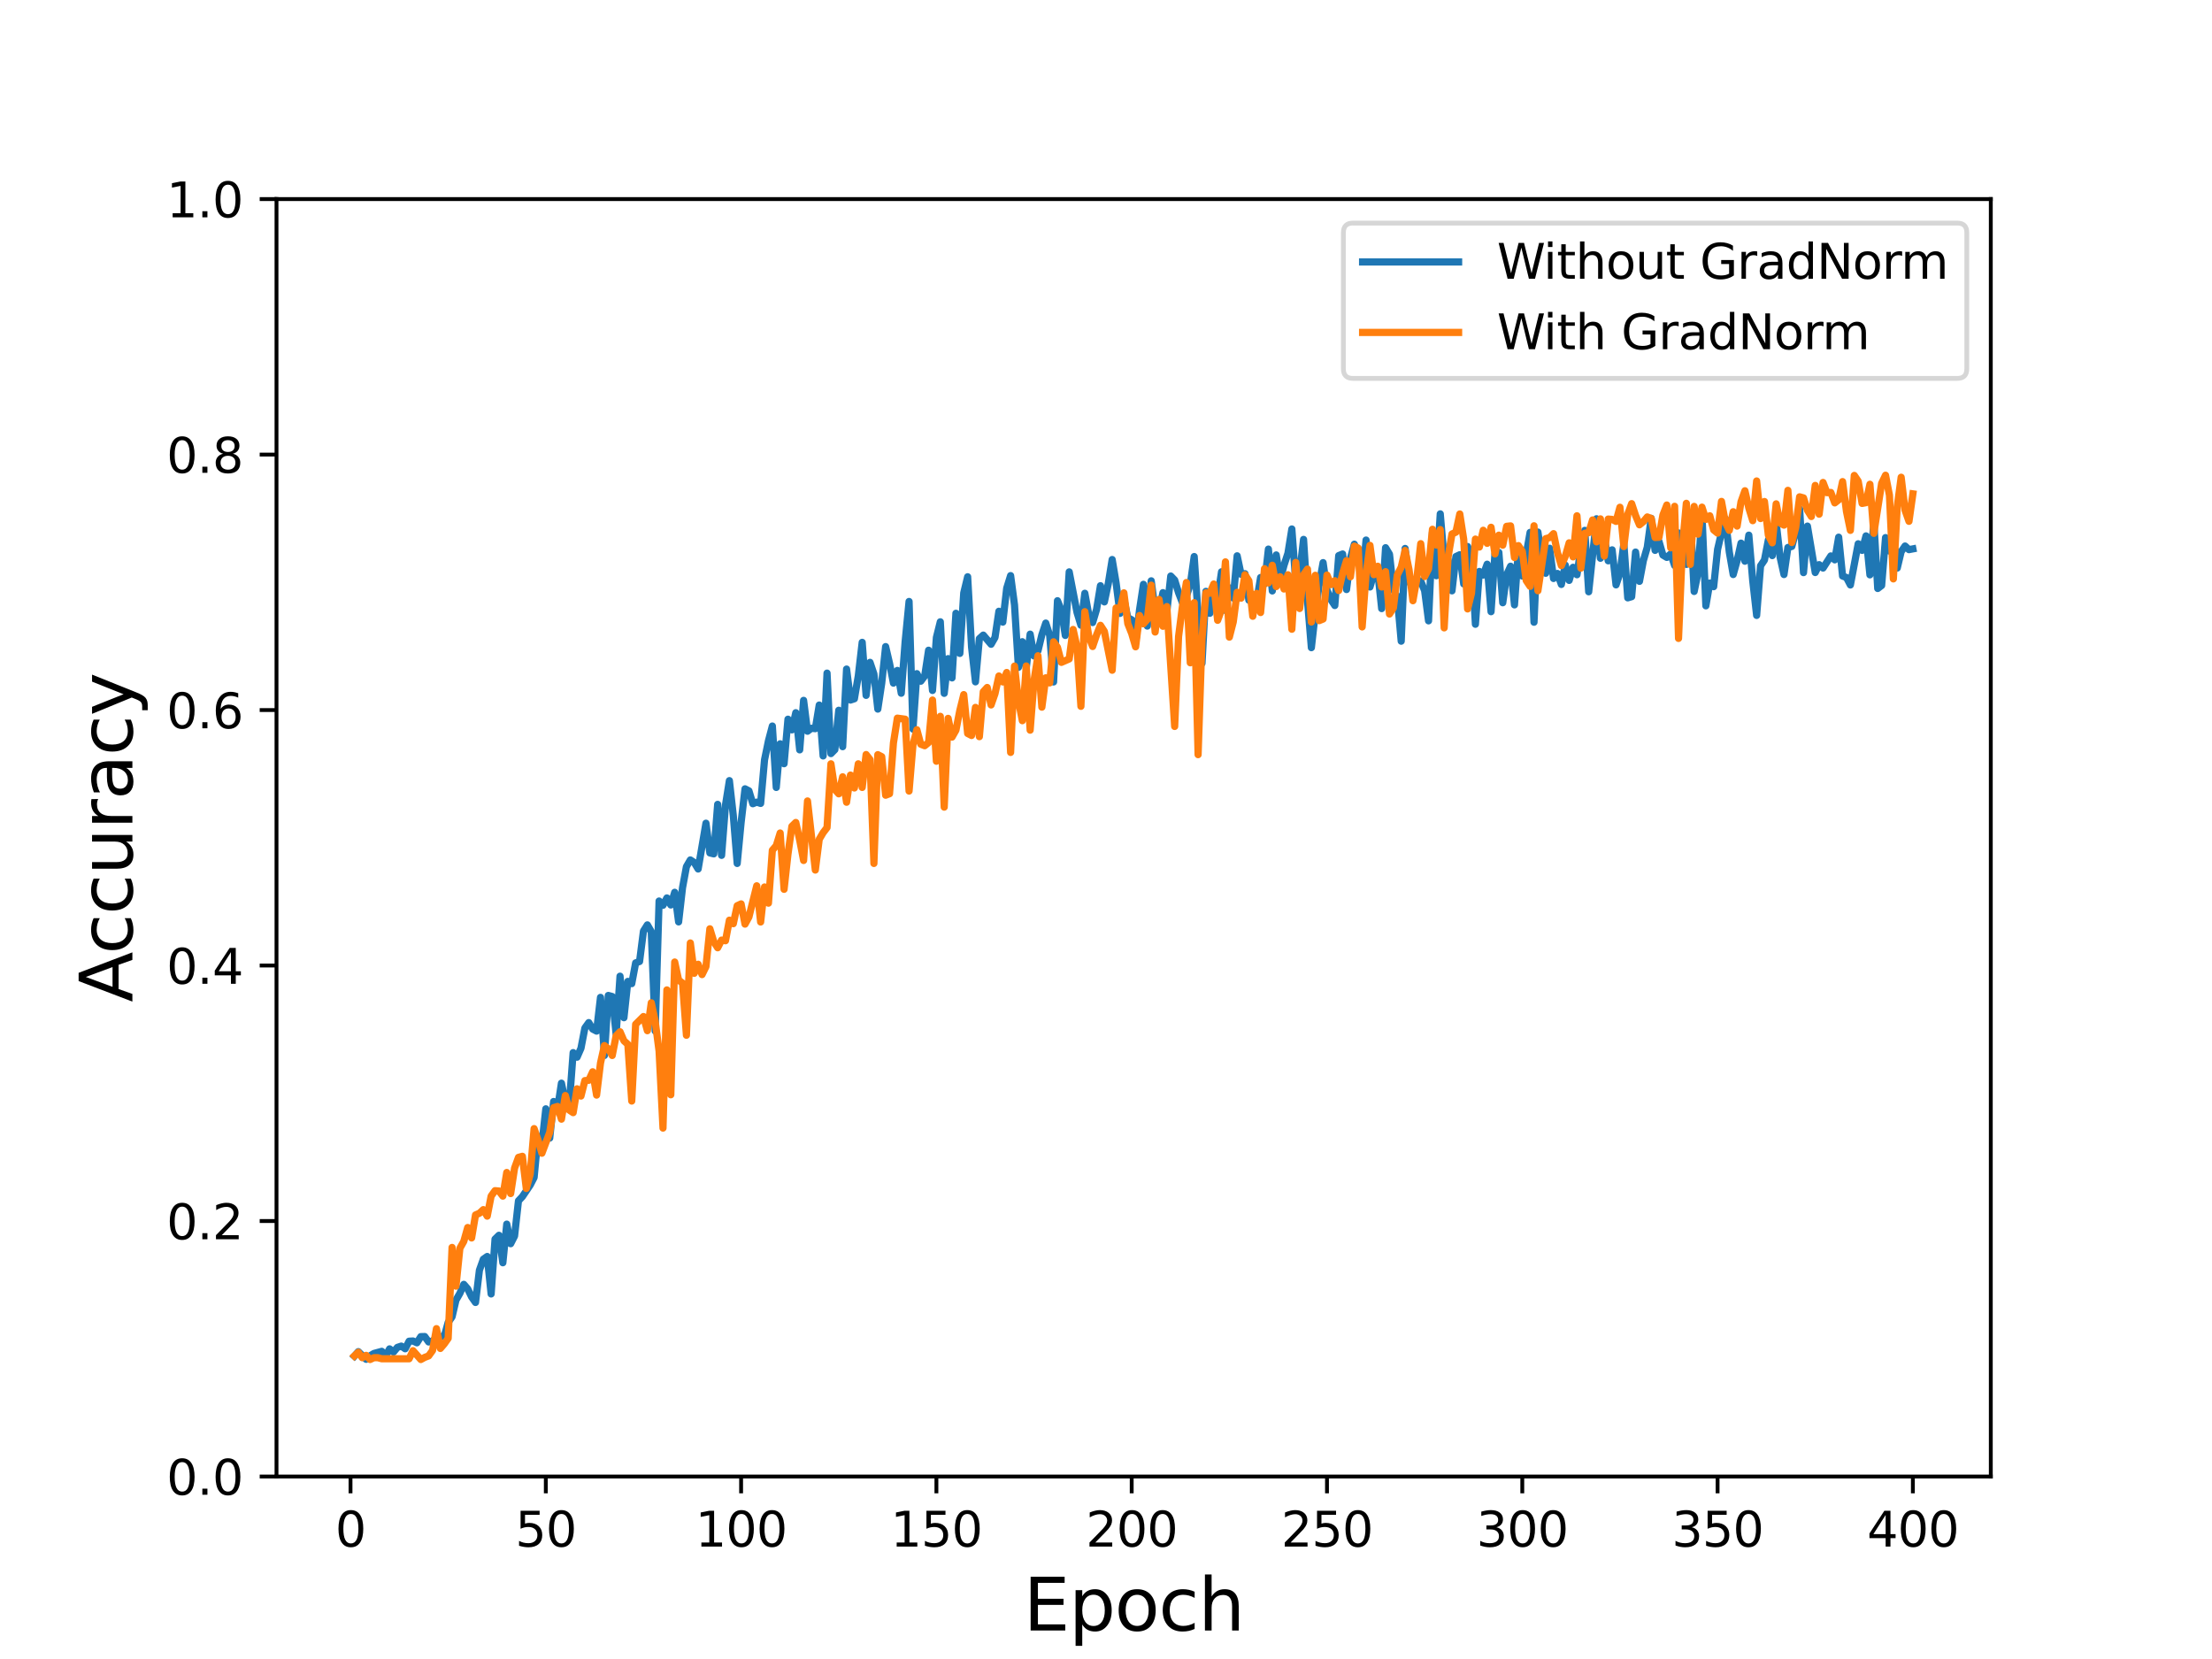 <?xml version="1.0" encoding="utf-8" standalone="no"?>
<!DOCTYPE svg PUBLIC "-//W3C//DTD SVG 1.1//EN"
  "http://www.w3.org/Graphics/SVG/1.1/DTD/svg11.dtd">
<svg height="345.6pt" version="1.1" viewBox="0 0 460.8 345.6" width="460.8pt" xmlns="http://www.w3.org/2000/svg" xmlns:xlink="http://www.w3.org/1999/xlink">
 <defs>
  <style type="text/css">*{stroke-linecap:butt;stroke-linejoin:round;}</style>
 </defs>
 <g id="figure_1">
  <g id="patch_1">
   <path d="M 0 345.6 
L 460.8 345.6 
L 460.8 0 
L 0 0 
z
" style="fill:#ffffff;"/>
  </g>
  <g id="axes_1">
   <g id="patch_2">
    <path d="M 57.6 307.584 
L 414.72 307.584 
L 414.72 41.472 
L 57.6 41.472 
z
" style="fill:#ffffff;"/>
   </g>
   <g id="matplotlib.axis_1">
    <g id="xtick_1">
     <g id="line2d_1">
      <defs>
       <path d="M 0 0 
L 0 3.5 
" id="md03a262659" style="stroke:#000000;stroke-width:0.8;"/>
      </defs>
      <g>
       <use style="stroke:#000000;stroke-width:0.8;" x="73.019" xlink:href="#md03a262659" y="307.584"/>
      </g>
     </g>
     <g id="text_1">
      <!-- 0 -->
      <g transform="translate(69.838 322.182)scale(0.1 -0.1)">
       <defs>
        <path d="M 2034 4250 
Q 1547 4250 1301 3770 
Q 1056 3291 1056 2328 
Q 1056 1369 1301 889 
Q 1547 409 2034 409 
Q 2525 409 2770 889 
Q 3016 1369 3016 2328 
Q 3016 3291 2770 3770 
Q 2525 4250 2034 4250 
z
M 2034 4750 
Q 2819 4750 3233 4129 
Q 3647 3509 3647 2328 
Q 3647 1150 3233 529 
Q 2819 -91 2034 -91 
Q 1250 -91 836 529 
Q 422 1150 422 2328 
Q 422 3509 836 4129 
Q 1250 4750 2034 4750 
z
" id="DejaVuSans-30" transform="scale(0.016)"/>
       </defs>
       <use xlink:href="#DejaVuSans-30"/>
      </g>
     </g>
    </g>
    <g id="xtick_2">
     <g id="line2d_2">
      <g>
       <use style="stroke:#000000;stroke-width:0.8;" x="113.703" xlink:href="#md03a262659" y="307.584"/>
      </g>
     </g>
     <g id="text_2">
      <!-- 50 -->
      <g transform="translate(107.34 322.182)scale(0.1 -0.1)">
       <defs>
        <path d="M 691 4666 
L 3169 4666 
L 3169 4134 
L 1269 4134 
L 1269 2991 
Q 1406 3038 1543 3061 
Q 1681 3084 1819 3084 
Q 2600 3084 3056 2656 
Q 3513 2228 3513 1497 
Q 3513 744 3044 326 
Q 2575 -91 1722 -91 
Q 1428 -91 1123 -41 
Q 819 9 494 109 
L 494 744 
Q 775 591 1075 516 
Q 1375 441 1709 441 
Q 2250 441 2565 725 
Q 2881 1009 2881 1497 
Q 2881 1984 2565 2268 
Q 2250 2553 1709 2553 
Q 1456 2553 1204 2497 
Q 953 2441 691 2322 
L 691 4666 
z
" id="DejaVuSans-35" transform="scale(0.016)"/>
       </defs>
       <use xlink:href="#DejaVuSans-35"/>
       <use x="63.623" xlink:href="#DejaVuSans-30"/>
      </g>
     </g>
    </g>
    <g id="xtick_3">
     <g id="line2d_3">
      <g>
       <use style="stroke:#000000;stroke-width:0.8;" x="154.386" xlink:href="#md03a262659" y="307.584"/>
      </g>
     </g>
     <g id="text_3">
      <!-- 100 -->
      <g transform="translate(144.842 322.182)scale(0.1 -0.1)">
       <defs>
        <path d="M 794 531 
L 1825 531 
L 1825 4091 
L 703 3866 
L 703 4441 
L 1819 4666 
L 2450 4666 
L 2450 531 
L 3481 531 
L 3481 0 
L 794 0 
L 794 531 
z
" id="DejaVuSans-31" transform="scale(0.016)"/>
       </defs>
       <use xlink:href="#DejaVuSans-31"/>
       <use x="63.623" xlink:href="#DejaVuSans-30"/>
       <use x="127.246" xlink:href="#DejaVuSans-30"/>
      </g>
     </g>
    </g>
    <g id="xtick_4">
     <g id="line2d_4">
      <g>
       <use style="stroke:#000000;stroke-width:0.8;" x="195.07" xlink:href="#md03a262659" y="307.584"/>
      </g>
     </g>
     <g id="text_4">
      <!-- 150 -->
      <g transform="translate(185.526 322.182)scale(0.1 -0.1)">
       <use xlink:href="#DejaVuSans-31"/>
       <use x="63.623" xlink:href="#DejaVuSans-35"/>
       <use x="127.246" xlink:href="#DejaVuSans-30"/>
      </g>
     </g>
    </g>
    <g id="xtick_5">
     <g id="line2d_5">
      <g>
       <use style="stroke:#000000;stroke-width:0.8;" x="235.753" xlink:href="#md03a262659" y="307.584"/>
      </g>
     </g>
     <g id="text_5">
      <!-- 200 -->
      <g transform="translate(226.209 322.182)scale(0.1 -0.1)">
       <defs>
        <path d="M 1228 531 
L 3431 531 
L 3431 0 
L 469 0 
L 469 531 
Q 828 903 1448 1529 
Q 2069 2156 2228 2338 
Q 2531 2678 2651 2914 
Q 2772 3150 2772 3378 
Q 2772 3750 2511 3984 
Q 2250 4219 1831 4219 
Q 1534 4219 1204 4116 
Q 875 4013 500 3803 
L 500 4441 
Q 881 4594 1212 4672 
Q 1544 4750 1819 4750 
Q 2544 4750 2975 4387 
Q 3406 4025 3406 3419 
Q 3406 3131 3298 2873 
Q 3191 2616 2906 2266 
Q 2828 2175 2409 1742 
Q 1991 1309 1228 531 
z
" id="DejaVuSans-32" transform="scale(0.016)"/>
       </defs>
       <use xlink:href="#DejaVuSans-32"/>
       <use x="63.623" xlink:href="#DejaVuSans-30"/>
       <use x="127.246" xlink:href="#DejaVuSans-30"/>
      </g>
     </g>
    </g>
    <g id="xtick_6">
     <g id="line2d_6">
      <g>
       <use style="stroke:#000000;stroke-width:0.8;" x="276.437" xlink:href="#md03a262659" y="307.584"/>
      </g>
     </g>
     <g id="text_6">
      <!-- 250 -->
      <g transform="translate(266.893 322.182)scale(0.1 -0.1)">
       <use xlink:href="#DejaVuSans-32"/>
       <use x="63.623" xlink:href="#DejaVuSans-35"/>
       <use x="127.246" xlink:href="#DejaVuSans-30"/>
      </g>
     </g>
    </g>
    <g id="xtick_7">
     <g id="line2d_7">
      <g>
       <use style="stroke:#000000;stroke-width:0.8;" x="317.12" xlink:href="#md03a262659" y="307.584"/>
      </g>
     </g>
     <g id="text_7">
      <!-- 300 -->
      <g transform="translate(307.576 322.182)scale(0.1 -0.1)">
       <defs>
        <path d="M 2597 2516 
Q 3050 2419 3304 2112 
Q 3559 1806 3559 1356 
Q 3559 666 3084 287 
Q 2609 -91 1734 -91 
Q 1441 -91 1130 -33 
Q 819 25 488 141 
L 488 750 
Q 750 597 1062 519 
Q 1375 441 1716 441 
Q 2309 441 2620 675 
Q 2931 909 2931 1356 
Q 2931 1769 2642 2001 
Q 2353 2234 1838 2234 
L 1294 2234 
L 1294 2753 
L 1863 2753 
Q 2328 2753 2575 2939 
Q 2822 3125 2822 3475 
Q 2822 3834 2567 4026 
Q 2313 4219 1838 4219 
Q 1578 4219 1281 4162 
Q 984 4106 628 3988 
L 628 4550 
Q 988 4650 1302 4700 
Q 1616 4750 1894 4750 
Q 2613 4750 3031 4423 
Q 3450 4097 3450 3541 
Q 3450 3153 3228 2886 
Q 3006 2619 2597 2516 
z
" id="DejaVuSans-33" transform="scale(0.016)"/>
       </defs>
       <use xlink:href="#DejaVuSans-33"/>
       <use x="63.623" xlink:href="#DejaVuSans-30"/>
       <use x="127.246" xlink:href="#DejaVuSans-30"/>
      </g>
     </g>
    </g>
    <g id="xtick_8">
     <g id="line2d_8">
      <g>
       <use style="stroke:#000000;stroke-width:0.8;" x="357.804" xlink:href="#md03a262659" y="307.584"/>
      </g>
     </g>
     <g id="text_8">
      <!-- 350 -->
      <g transform="translate(348.26 322.182)scale(0.1 -0.1)">
       <use xlink:href="#DejaVuSans-33"/>
       <use x="63.623" xlink:href="#DejaVuSans-35"/>
       <use x="127.246" xlink:href="#DejaVuSans-30"/>
      </g>
     </g>
    </g>
    <g id="xtick_9">
     <g id="line2d_9">
      <g>
       <use style="stroke:#000000;stroke-width:0.8;" x="398.487" xlink:href="#md03a262659" y="307.584"/>
      </g>
     </g>
     <g id="text_9">
      <!-- 400 -->
      <g transform="translate(388.944 322.182)scale(0.1 -0.1)">
       <defs>
        <path d="M 2419 4116 
L 825 1625 
L 2419 1625 
L 2419 4116 
z
M 2253 4666 
L 3047 4666 
L 3047 1625 
L 3713 1625 
L 3713 1100 
L 3047 1100 
L 3047 0 
L 2419 0 
L 2419 1100 
L 313 1100 
L 313 1709 
L 2253 4666 
z
" id="DejaVuSans-34" transform="scale(0.016)"/>
       </defs>
       <use xlink:href="#DejaVuSans-34"/>
       <use x="63.623" xlink:href="#DejaVuSans-30"/>
       <use x="127.246" xlink:href="#DejaVuSans-30"/>
      </g>
     </g>
    </g>
    <g id="text_10">
     <!-- Epoch -->
     <g transform="translate(213.194 339.66)scale(0.15 -0.15)">
      <defs>
       <path d="M 628 4666 
L 3578 4666 
L 3578 4134 
L 1259 4134 
L 1259 2753 
L 3481 2753 
L 3481 2222 
L 1259 2222 
L 1259 531 
L 3634 531 
L 3634 0 
L 628 0 
L 628 4666 
z
" id="DejaVuSans-45" transform="scale(0.016)"/>
       <path d="M 1159 525 
L 1159 -1331 
L 581 -1331 
L 581 3500 
L 1159 3500 
L 1159 2969 
Q 1341 3281 1617 3432 
Q 1894 3584 2278 3584 
Q 2916 3584 3314 3078 
Q 3713 2572 3713 1747 
Q 3713 922 3314 415 
Q 2916 -91 2278 -91 
Q 1894 -91 1617 61 
Q 1341 213 1159 525 
z
M 3116 1747 
Q 3116 2381 2855 2742 
Q 2594 3103 2138 3103 
Q 1681 3103 1420 2742 
Q 1159 2381 1159 1747 
Q 1159 1113 1420 752 
Q 1681 391 2138 391 
Q 2594 391 2855 752 
Q 3116 1113 3116 1747 
z
" id="DejaVuSans-70" transform="scale(0.016)"/>
       <path d="M 1959 3097 
Q 1497 3097 1228 2736 
Q 959 2375 959 1747 
Q 959 1119 1226 758 
Q 1494 397 1959 397 
Q 2419 397 2687 759 
Q 2956 1122 2956 1747 
Q 2956 2369 2687 2733 
Q 2419 3097 1959 3097 
z
M 1959 3584 
Q 2709 3584 3137 3096 
Q 3566 2609 3566 1747 
Q 3566 888 3137 398 
Q 2709 -91 1959 -91 
Q 1206 -91 779 398 
Q 353 888 353 1747 
Q 353 2609 779 3096 
Q 1206 3584 1959 3584 
z
" id="DejaVuSans-6f" transform="scale(0.016)"/>
       <path d="M 3122 3366 
L 3122 2828 
Q 2878 2963 2633 3030 
Q 2388 3097 2138 3097 
Q 1578 3097 1268 2742 
Q 959 2388 959 1747 
Q 959 1106 1268 751 
Q 1578 397 2138 397 
Q 2388 397 2633 464 
Q 2878 531 3122 666 
L 3122 134 
Q 2881 22 2623 -34 
Q 2366 -91 2075 -91 
Q 1284 -91 818 406 
Q 353 903 353 1747 
Q 353 2603 823 3093 
Q 1294 3584 2113 3584 
Q 2378 3584 2631 3529 
Q 2884 3475 3122 3366 
z
" id="DejaVuSans-63" transform="scale(0.016)"/>
       <path d="M 3513 2113 
L 3513 0 
L 2938 0 
L 2938 2094 
Q 2938 2591 2744 2837 
Q 2550 3084 2163 3084 
Q 1697 3084 1428 2787 
Q 1159 2491 1159 1978 
L 1159 0 
L 581 0 
L 581 4863 
L 1159 4863 
L 1159 2956 
Q 1366 3272 1645 3428 
Q 1925 3584 2291 3584 
Q 2894 3584 3203 3211 
Q 3513 2838 3513 2113 
z
" id="DejaVuSans-68" transform="scale(0.016)"/>
      </defs>
      <use xlink:href="#DejaVuSans-45"/>
      <use x="63.184" xlink:href="#DejaVuSans-70"/>
      <use x="126.66" xlink:href="#DejaVuSans-6f"/>
      <use x="187.842" xlink:href="#DejaVuSans-63"/>
      <use x="242.822" xlink:href="#DejaVuSans-68"/>
     </g>
    </g>
   </g>
   <g id="matplotlib.axis_2">
    <g id="ytick_1">
     <g id="line2d_10">
      <defs>
       <path d="M 0 0 
L -3.5 0 
" id="mfe6d755e63" style="stroke:#000000;stroke-width:0.8;"/>
      </defs>
      <g>
       <use style="stroke:#000000;stroke-width:0.8;" x="57.6" xlink:href="#mfe6d755e63" y="307.584"/>
      </g>
     </g>
     <g id="text_11">
      <!-- 0.0 -->
      <g transform="translate(34.697 311.383)scale(0.1 -0.1)">
       <defs>
        <path d="M 684 794 
L 1344 794 
L 1344 0 
L 684 0 
L 684 794 
z
" id="DejaVuSans-2e" transform="scale(0.016)"/>
       </defs>
       <use xlink:href="#DejaVuSans-30"/>
       <use x="63.623" xlink:href="#DejaVuSans-2e"/>
       <use x="95.41" xlink:href="#DejaVuSans-30"/>
      </g>
     </g>
    </g>
    <g id="ytick_2">
     <g id="line2d_11">
      <g>
       <use style="stroke:#000000;stroke-width:0.8;" x="57.6" xlink:href="#mfe6d755e63" y="254.362"/>
      </g>
     </g>
     <g id="text_12">
      <!-- 0.2 -->
      <g transform="translate(34.697 258.161)scale(0.1 -0.1)">
       <use xlink:href="#DejaVuSans-30"/>
       <use x="63.623" xlink:href="#DejaVuSans-2e"/>
       <use x="95.41" xlink:href="#DejaVuSans-32"/>
      </g>
     </g>
    </g>
    <g id="ytick_3">
     <g id="line2d_12">
      <g>
       <use style="stroke:#000000;stroke-width:0.8;" x="57.6" xlink:href="#mfe6d755e63" y="201.139"/>
      </g>
     </g>
     <g id="text_13">
      <!-- 0.4 -->
      <g transform="translate(34.697 204.938)scale(0.1 -0.1)">
       <use xlink:href="#DejaVuSans-30"/>
       <use x="63.623" xlink:href="#DejaVuSans-2e"/>
       <use x="95.41" xlink:href="#DejaVuSans-34"/>
      </g>
     </g>
    </g>
    <g id="ytick_4">
     <g id="line2d_13">
      <g>
       <use style="stroke:#000000;stroke-width:0.8;" x="57.6" xlink:href="#mfe6d755e63" y="147.917"/>
      </g>
     </g>
     <g id="text_14">
      <!-- 0.6 -->
      <g transform="translate(34.697 151.716)scale(0.1 -0.1)">
       <defs>
        <path d="M 2113 2584 
Q 1688 2584 1439 2293 
Q 1191 2003 1191 1497 
Q 1191 994 1439 701 
Q 1688 409 2113 409 
Q 2538 409 2786 701 
Q 3034 994 3034 1497 
Q 3034 2003 2786 2293 
Q 2538 2584 2113 2584 
z
M 3366 4563 
L 3366 3988 
Q 3128 4100 2886 4159 
Q 2644 4219 2406 4219 
Q 1781 4219 1451 3797 
Q 1122 3375 1075 2522 
Q 1259 2794 1537 2939 
Q 1816 3084 2150 3084 
Q 2853 3084 3261 2657 
Q 3669 2231 3669 1497 
Q 3669 778 3244 343 
Q 2819 -91 2113 -91 
Q 1303 -91 875 529 
Q 447 1150 447 2328 
Q 447 3434 972 4092 
Q 1497 4750 2381 4750 
Q 2619 4750 2861 4703 
Q 3103 4656 3366 4563 
z
" id="DejaVuSans-36" transform="scale(0.016)"/>
       </defs>
       <use xlink:href="#DejaVuSans-30"/>
       <use x="63.623" xlink:href="#DejaVuSans-2e"/>
       <use x="95.41" xlink:href="#DejaVuSans-36"/>
      </g>
     </g>
    </g>
    <g id="ytick_5">
     <g id="line2d_14">
      <g>
       <use style="stroke:#000000;stroke-width:0.8;" x="57.6" xlink:href="#mfe6d755e63" y="94.694"/>
      </g>
     </g>
     <g id="text_15">
      <!-- 0.8 -->
      <g transform="translate(34.697 98.494)scale(0.1 -0.1)">
       <defs>
        <path d="M 2034 2216 
Q 1584 2216 1326 1975 
Q 1069 1734 1069 1313 
Q 1069 891 1326 650 
Q 1584 409 2034 409 
Q 2484 409 2743 651 
Q 3003 894 3003 1313 
Q 3003 1734 2745 1975 
Q 2488 2216 2034 2216 
z
M 1403 2484 
Q 997 2584 770 2862 
Q 544 3141 544 3541 
Q 544 4100 942 4425 
Q 1341 4750 2034 4750 
Q 2731 4750 3128 4425 
Q 3525 4100 3525 3541 
Q 3525 3141 3298 2862 
Q 3072 2584 2669 2484 
Q 3125 2378 3379 2068 
Q 3634 1759 3634 1313 
Q 3634 634 3220 271 
Q 2806 -91 2034 -91 
Q 1263 -91 848 271 
Q 434 634 434 1313 
Q 434 1759 690 2068 
Q 947 2378 1403 2484 
z
M 1172 3481 
Q 1172 3119 1398 2916 
Q 1625 2713 2034 2713 
Q 2441 2713 2670 2916 
Q 2900 3119 2900 3481 
Q 2900 3844 2670 4047 
Q 2441 4250 2034 4250 
Q 1625 4250 1398 4047 
Q 1172 3844 1172 3481 
z
" id="DejaVuSans-38" transform="scale(0.016)"/>
       </defs>
       <use xlink:href="#DejaVuSans-30"/>
       <use x="63.623" xlink:href="#DejaVuSans-2e"/>
       <use x="95.41" xlink:href="#DejaVuSans-38"/>
      </g>
     </g>
    </g>
    <g id="ytick_6">
     <g id="line2d_15">
      <g>
       <use style="stroke:#000000;stroke-width:0.8;" x="57.6" xlink:href="#mfe6d755e63" y="41.472"/>
      </g>
     </g>
     <g id="text_16">
      <!-- 1.0 -->
      <g transform="translate(34.697 45.271)scale(0.1 -0.1)">
       <use xlink:href="#DejaVuSans-31"/>
       <use x="63.623" xlink:href="#DejaVuSans-2e"/>
       <use x="95.41" xlink:href="#DejaVuSans-30"/>
      </g>
     </g>
    </g>
    <g id="text_17">
     <!-- Accuracy -->
     <g transform="translate(27.577 208.77)rotate(-90)scale(0.15 -0.15)">
      <defs>
       <path d="M 2188 4044 
L 1331 1722 
L 3047 1722 
L 2188 4044 
z
M 1831 4666 
L 2547 4666 
L 4325 0 
L 3669 0 
L 3244 1197 
L 1141 1197 
L 716 0 
L 50 0 
L 1831 4666 
z
" id="DejaVuSans-41" transform="scale(0.016)"/>
       <path d="M 544 1381 
L 544 3500 
L 1119 3500 
L 1119 1403 
Q 1119 906 1312 657 
Q 1506 409 1894 409 
Q 2359 409 2629 706 
Q 2900 1003 2900 1516 
L 2900 3500 
L 3475 3500 
L 3475 0 
L 2900 0 
L 2900 538 
Q 2691 219 2414 64 
Q 2138 -91 1772 -91 
Q 1169 -91 856 284 
Q 544 659 544 1381 
z
M 1991 3584 
L 1991 3584 
z
" id="DejaVuSans-75" transform="scale(0.016)"/>
       <path d="M 2631 2963 
Q 2534 3019 2420 3045 
Q 2306 3072 2169 3072 
Q 1681 3072 1420 2755 
Q 1159 2438 1159 1844 
L 1159 0 
L 581 0 
L 581 3500 
L 1159 3500 
L 1159 2956 
Q 1341 3275 1631 3429 
Q 1922 3584 2338 3584 
Q 2397 3584 2469 3576 
Q 2541 3569 2628 3553 
L 2631 2963 
z
" id="DejaVuSans-72" transform="scale(0.016)"/>
       <path d="M 2194 1759 
Q 1497 1759 1228 1600 
Q 959 1441 959 1056 
Q 959 750 1161 570 
Q 1363 391 1709 391 
Q 2188 391 2477 730 
Q 2766 1069 2766 1631 
L 2766 1759 
L 2194 1759 
z
M 3341 1997 
L 3341 0 
L 2766 0 
L 2766 531 
Q 2569 213 2275 61 
Q 1981 -91 1556 -91 
Q 1019 -91 701 211 
Q 384 513 384 1019 
Q 384 1609 779 1909 
Q 1175 2209 1959 2209 
L 2766 2209 
L 2766 2266 
Q 2766 2663 2505 2880 
Q 2244 3097 1772 3097 
Q 1472 3097 1187 3025 
Q 903 2953 641 2809 
L 641 3341 
Q 956 3463 1253 3523 
Q 1550 3584 1831 3584 
Q 2591 3584 2966 3190 
Q 3341 2797 3341 1997 
z
" id="DejaVuSans-61" transform="scale(0.016)"/>
       <path d="M 2059 -325 
Q 1816 -950 1584 -1140 
Q 1353 -1331 966 -1331 
L 506 -1331 
L 506 -850 
L 844 -850 
Q 1081 -850 1212 -737 
Q 1344 -625 1503 -206 
L 1606 56 
L 191 3500 
L 800 3500 
L 1894 763 
L 2988 3500 
L 3597 3500 
L 2059 -325 
z
" id="DejaVuSans-79" transform="scale(0.016)"/>
      </defs>
      <use xlink:href="#DejaVuSans-41"/>
      <use x="66.658" xlink:href="#DejaVuSans-63"/>
      <use x="121.639" xlink:href="#DejaVuSans-63"/>
      <use x="176.619" xlink:href="#DejaVuSans-75"/>
      <use x="239.998" xlink:href="#DejaVuSans-72"/>
      <use x="281.111" xlink:href="#DejaVuSans-61"/>
      <use x="342.391" xlink:href="#DejaVuSans-63"/>
      <use x="397.371" xlink:href="#DejaVuSans-79"/>
     </g>
    </g>
   </g>
   <g id="line2d_16">
    <path clip-path="url(#pd162083b4e)" d="M 73.833 282.503 
L 74.646 281.572 
L 76.274 283.168 
L 77.087 282.436 
L 77.901 281.949 
L 79.528 281.505 
L 80.342 282.459 
L 81.156 280.995 
L 81.969 281.66 
L 82.783 280.685 
L 83.597 280.418 
L 84.41 280.973 
L 85.224 279.398 
L 86.038 279.354 
L 86.851 279.731 
L 87.665 278.445 
L 88.479 278.423 
L 89.292 279.554 
L 90.106 279.354 
L 90.92 278.711 
L 91.733 278.423 
L 92.547 278.4 
L 93.361 275.473 
L 94.174 274.32 
L 94.988 270.838 
L 95.802 269.419 
L 96.616 267.556 
L 97.429 268.488 
L 98.243 270.173 
L 99.057 271.326 
L 99.87 264.607 
L 100.684 262.323 
L 101.498 261.746 
L 102.311 269.552 
L 103.125 258.132 
L 103.939 257.333 
L 104.752 263.055 
L 105.566 255.005 
L 106.38 259.085 
L 107.193 257.488 
L 108.007 250.148 
L 108.821 249.283 
L 110.448 246.866 
L 111.262 245.292 
L 112.075 236.754 
L 112.889 238.351 
L 113.703 230.988 
L 114.516 237.086 
L 115.33 229.458 
L 116.144 230.966 
L 116.957 225.644 
L 117.771 229.547 
L 118.585 230.101 
L 119.398 219.279 
L 120.212 220.233 
L 121.026 218.37 
L 121.839 214.157 
L 122.653 213.026 
L 123.467 214.378 
L 124.28 214.8 
L 125.094 207.77 
L 125.908 219.878 
L 126.721 207.371 
L 127.535 207.592 
L 128.349 215.421 
L 129.162 203.357 
L 129.976 212.005 
L 130.79 204.443 
L 131.603 204.909 
L 132.417 200.585 
L 133.231 200.297 
L 134.044 193.954 
L 134.858 192.668 
L 135.672 194.087 
L 136.485 214.777 
L 137.299 187.701 
L 138.113 188.588 
L 138.926 187.057 
L 139.74 188.521 
L 140.554 185.882 
L 141.367 192.047 
L 142.181 184.929 
L 142.995 180.538 
L 143.808 179.141 
L 144.622 179.673 
L 145.436 181.026 
L 147.063 171.49 
L 147.877 177.677 
L 148.69 177.877 
L 149.504 167.565 
L 150.318 178.187 
L 151.131 167.72 
L 151.945 162.619 
L 152.759 169.893 
L 153.572 179.872 
L 154.386 171.335 
L 155.2 164.327 
L 156.013 164.748 
L 156.827 167.432 
L 157.641 167.099 
L 158.454 167.365 
L 159.268 158.273 
L 160.082 154.326 
L 160.895 151.243 
L 161.709 164.039 
L 162.523 154.947 
L 163.336 159.094 
L 164.15 149.824 
L 164.964 152.042 
L 165.777 148.471 
L 166.591 156.211 
L 167.405 145.899 
L 168.219 152.33 
L 169.032 151.709 
L 169.846 151.798 
L 170.66 146.875 
L 171.473 157.475 
L 172.287 140.222 
L 173.101 156.987 
L 173.914 156.166 
L 174.728 147.961 
L 175.542 155.545 
L 176.355 139.379 
L 177.169 145.832 
L 177.983 145.566 
L 178.796 140.82 
L 179.61 133.813 
L 180.424 144.857 
L 181.237 137.982 
L 182.051 140.399 
L 182.865 147.717 
L 183.678 142.328 
L 184.492 134.7 
L 185.306 138.182 
L 186.119 142.306 
L 186.933 139.667 
L 187.747 144.413 
L 188.56 133.658 
L 189.374 125.297 
L 190.188 151.886 
L 191.001 140.333 
L 191.815 141.907 
L 192.629 140.82 
L 193.442 135.454 
L 194.256 143.836 
L 195.07 132.793 
L 195.883 129.533 
L 196.697 144.435 
L 197.511 137.206 
L 198.324 141.22 
L 199.138 127.759 
L 199.952 136.119 
L 200.765 123.523 
L 201.579 120.152 
L 202.393 134.766 
L 203.206 142.04 
L 204.02 133.037 
L 204.834 132.305 
L 206.461 134.212 
L 207.275 132.793 
L 208.088 127.337 
L 208.902 129.599 
L 209.716 122.525 
L 210.529 119.909 
L 211.343 126.029 
L 212.157 139.024 
L 212.97 133.68 
L 213.784 139.202 
L 214.598 132.105 
L 215.411 136.651 
L 216.225 135.609 
L 217.039 132.238 
L 217.852 129.799 
L 218.666 132.349 
L 219.48 142.062 
L 220.293 125.142 
L 221.107 127.138 
L 221.921 132.371 
L 222.734 119.132 
L 224.362 127.581 
L 225.175 130.243 
L 225.989 123.59 
L 226.803 128.025 
L 227.616 129.688 
L 228.43 126.96 
L 229.244 122.015 
L 230.057 125.386 
L 230.871 121.594 
L 231.685 116.56 
L 232.498 121.394 
L 233.312 127.781 
L 234.126 124.809 
L 234.939 128.69 
L 235.753 129.112 
L 236.567 133.902 
L 237.381 127.071 
L 238.194 121.727 
L 239.008 130.42 
L 239.822 120.995 
L 240.635 127.16 
L 241.449 127.271 
L 242.263 123.457 
L 243.076 127.382 
L 243.89 119.997 
L 244.704 120.84 
L 245.517 123.479 
L 246.331 125.586 
L 247.145 124.188 
L 247.958 121.749 
L 248.772 115.939 
L 249.586 128.091 
L 250.399 138.182 
L 251.213 123.191 
L 252.027 127.759 
L 252.84 122.326 
L 253.654 124.521 
L 254.468 119.11 
L 255.281 127.16 
L 256.095 122.459 
L 256.909 124.588 
L 257.722 115.784 
L 258.536 119.642 
L 259.35 119.509 
L 260.163 125.031 
L 260.977 123.811 
L 261.791 125.231 
L 262.604 120.308 
L 263.418 121.66 
L 264.232 114.387 
L 265.045 123.102 
L 265.859 115.606 
L 266.673 120.796 
L 267.486 117.735 
L 268.3 115.252 
L 269.114 110.195 
L 269.927 121.15 
L 270.741 119.398 
L 271.555 112.369 
L 272.368 125.053 
L 273.182 134.922 
L 273.996 127.714 
L 274.809 121.727 
L 275.623 117.203 
L 276.437 122.924 
L 277.25 124.898 
L 278.064 126.14 
L 278.878 115.739 
L 279.691 115.407 
L 280.505 122.814 
L 281.319 116.316 
L 282.132 113.367 
L 282.946 115.407 
L 283.76 121.55 
L 284.573 112.502 
L 285.387 122.281 
L 286.201 119.509 
L 287.014 119.132 
L 287.828 126.783 
L 288.642 114.098 
L 289.455 115.451 
L 290.269 122.791 
L 291.083 124.388 
L 291.896 133.569 
L 292.71 114.254 
L 293.524 120.662 
L 294.337 122.836 
L 295.151 121.328 
L 295.965 121.039 
L 296.778 123.058 
L 297.592 129.333 
L 298.406 110.861 
L 299.219 119.931 
L 300.033 107.046 
L 300.847 116.604 
L 301.66 116.582 
L 302.474 123.08 
L 303.288 115.939 
L 304.101 115.562 
L 304.915 121.638 
L 305.729 113.854 
L 306.543 115.961 
L 307.356 130.043 
L 308.17 119.044 
L 308.984 119.798 
L 309.797 117.536 
L 310.611 127.426 
L 311.425 115.362 
L 312.238 115.074 
L 313.052 125.563 
L 313.866 119.731 
L 314.679 117.957 
L 315.493 126.007 
L 316.307 114.631 
L 317.12 119.997 
L 318.748 110.905 
L 319.561 129.622 
L 320.375 110.839 
L 321.189 116.516 
L 322.002 119.421 
L 322.816 114.209 
L 323.63 120.507 
L 324.443 119.465 
L 325.257 121.749 
L 326.071 117.713 
L 326.884 120.906 
L 327.698 118.179 
L 328.512 119.731 
L 329.325 114.298 
L 330.139 110.484 
L 330.953 123.279 
L 332.58 108.067 
L 333.394 116.294 
L 334.207 111.903 
L 335.021 116.826 
L 335.835 114.542 
L 336.648 121.838 
L 337.462 119.465 
L 338.276 113.234 
L 339.089 124.543 
L 339.903 124.299 
L 340.717 115.008 
L 341.53 121.106 
L 342.344 116.782 
L 343.158 113.988 
L 343.971 107.978 
L 344.785 114.653 
L 345.599 112.79 
L 346.412 115.629 
L 347.226 116.116 
L 348.04 115.385 
L 348.853 117.802 
L 349.667 111.016 
L 350.481 113.433 
L 351.294 117.58 
L 352.108 107.157 
L 352.922 123.213 
L 353.735 119.31 
L 354.549 107.157 
L 355.363 126.206 
L 356.176 121.461 
L 356.99 122.215 
L 357.804 114.453 
L 358.617 110.949 
L 359.431 108.089 
L 360.245 115.008 
L 361.058 119.687 
L 361.872 116.782 
L 362.686 113.145 
L 363.499 116.915 
L 364.313 111.482 
L 365.127 120.995 
L 365.94 128.202 
L 366.754 117.868 
L 367.568 116.671 
L 368.381 112.457 
L 369.195 115.739 
L 370.009 108.887 
L 370.822 116.05 
L 371.636 119.687 
L 372.45 114.054 
L 373.263 113.832 
L 374.077 110.883 
L 374.891 106.004 
L 375.704 119.288 
L 376.518 109.597 
L 378.146 119.265 
L 378.959 117.624 
L 379.773 118.334 
L 381.4 115.806 
L 382.214 116.626 
L 383.028 111.903 
L 383.841 119.997 
L 384.655 120.308 
L 385.469 121.86 
L 387.096 113.278 
L 387.91 114.653 
L 388.723 111.637 
L 389.537 119.753 
L 390.351 108.577 
L 391.164 122.592 
L 391.978 121.971 
L 392.792 111.992 
L 393.605 114.786 
L 394.419 112.236 
L 395.233 118.334 
L 396.046 114.919 
L 396.86 113.744 
L 397.674 114.498 
L 398.487 114.342 
L 398.487 114.342 
" style="fill:none;stroke:#1f77b4;stroke-linecap:square;stroke-width:1.5;"/>
   </g>
   <g id="line2d_17">
    <path clip-path="url(#pd162083b4e)" d="M 73.833 282.459 
L 74.646 281.705 
L 75.46 282.836 
L 76.274 282.348 
L 77.087 283.213 
L 77.901 282.836 
L 78.715 282.836 
L 79.528 283.057 
L 85.224 283.057 
L 86.038 281.372 
L 87.665 283.213 
L 88.479 282.769 
L 89.292 282.459 
L 90.106 281.328 
L 90.92 276.782 
L 91.733 280.906 
L 92.547 279.953 
L 93.361 278.8 
L 94.174 259.861 
L 94.988 267.933 
L 95.802 260.039 
L 96.616 258.597 
L 97.429 255.714 
L 98.243 257.888 
L 99.057 253.098 
L 99.87 252.743 
L 100.684 251.989 
L 101.498 253.342 
L 102.311 249.172 
L 103.125 248.041 
L 103.939 248.108 
L 104.752 249.172 
L 105.566 244.249 
L 106.38 248.64 
L 107.193 243.34 
L 108.007 241.1 
L 108.821 240.879 
L 109.634 247.576 
L 110.448 244.604 
L 111.262 235.113 
L 112.075 237.486 
L 112.889 240.235 
L 114.516 235.889 
L 115.33 230.744 
L 116.144 230.5 
L 116.957 233.139 
L 117.771 228.216 
L 118.585 231.254 
L 119.398 231.786 
L 120.212 226.819 
L 121.026 228.327 
L 121.839 225.111 
L 122.653 225.045 
L 123.467 223.271 
L 124.28 228.127 
L 125.094 221.452 
L 125.908 217.816 
L 126.721 218.459 
L 127.535 219.878 
L 128.349 215.775 
L 129.162 214.933 
L 129.976 216.818 
L 130.79 217.549 
L 131.603 229.369 
L 132.417 213.38 
L 134.044 211.762 
L 134.858 214.711 
L 135.672 208.901 
L 136.485 212.737 
L 137.299 218.969 
L 138.113 235.002 
L 138.926 206.218 
L 139.74 228.061 
L 140.554 200.407 
L 141.367 204.177 
L 142.181 204.798 
L 142.995 215.664 
L 143.808 196.438 
L 144.622 202.758 
L 145.436 200.873 
L 146.249 203.024 
L 147.063 201.361 
L 147.877 193.488 
L 148.69 196.15 
L 149.504 197.436 
L 150.318 195.839 
L 151.131 195.972 
L 151.945 191.692 
L 152.759 192.424 
L 153.572 188.676 
L 154.386 188.299 
L 155.2 192.513 
L 156.013 191.027 
L 157.641 184.529 
L 158.454 192.069 
L 159.268 184.773 
L 160.082 188.144 
L 160.895 177.123 
L 161.709 176.169 
L 162.523 173.53 
L 163.336 185.261 
L 164.15 177.921 
L 164.964 172.133 
L 165.777 171.335 
L 166.591 175.016 
L 167.405 179.251 
L 168.219 166.855 
L 169.846 181.247 
L 170.66 174.838 
L 171.473 173.464 
L 172.287 172.399 
L 173.101 159.116 
L 173.914 164.46 
L 174.728 165.369 
L 175.542 161.821 
L 176.355 167.121 
L 177.169 161.466 
L 177.983 164.15 
L 178.796 159.116 
L 179.61 164.039 
L 180.424 157.186 
L 181.237 158.229 
L 182.051 179.872 
L 182.865 157.209 
L 183.678 157.63 
L 184.492 165.658 
L 185.306 165.347 
L 186.119 154.769 
L 186.933 149.602 
L 188.56 149.824 
L 189.374 164.793 
L 190.188 155.146 
L 191.001 152.019 
L 191.815 155.035 
L 192.629 155.346 
L 193.442 154.68 
L 194.256 145.832 
L 195.07 158.583 
L 195.883 149.225 
L 196.697 168.141 
L 197.511 149.647 
L 198.324 153.55 
L 199.138 152.108 
L 199.952 147.983 
L 200.765 144.701 
L 201.579 152.796 
L 202.393 153.217 
L 203.206 147.362 
L 204.02 153.461 
L 204.834 144.103 
L 205.647 143.215 
L 206.461 146.852 
L 207.275 144.502 
L 208.088 140.82 
L 208.902 142.062 
L 209.716 140.089 
L 210.529 156.743 
L 211.343 138.758 
L 212.157 145.965 
L 212.97 150.134 
L 213.784 138.736 
L 214.598 152.108 
L 215.411 141.73 
L 216.225 136.607 
L 217.039 147.318 
L 217.852 141.197 
L 218.666 142.262 
L 219.48 133.702 
L 220.293 134.855 
L 221.107 137.982 
L 222.734 137.272 
L 223.548 131.13 
L 224.362 134.789 
L 225.175 147.141 
L 225.989 127.426 
L 226.803 132.504 
L 227.616 134.678 
L 228.43 132.283 
L 229.244 130.265 
L 230.057 131.529 
L 231.685 139.623 
L 232.498 126.65 
L 233.312 127.027 
L 234.126 123.501 
L 234.939 129.91 
L 235.753 131.972 
L 236.567 134.744 
L 237.381 128.225 
L 238.194 129.954 
L 239.008 129.023 
L 239.822 121.904 
L 240.635 131.662 
L 241.449 124.876 
L 242.263 130.464 
L 243.076 126.362 
L 244.704 151.332 
L 245.517 132.593 
L 246.331 126.229 
L 247.145 121.35 
L 247.958 138.071 
L 248.772 125.541 
L 249.586 157.209 
L 250.399 133.081 
L 251.213 123.501 
L 252.027 123.59 
L 252.84 121.66 
L 253.654 129.222 
L 254.468 127.027 
L 255.281 117.048 
L 256.095 132.726 
L 256.909 129.555 
L 257.722 123.39 
L 258.536 124.61 
L 259.35 119.731 
L 260.163 120.995 
L 260.977 128.38 
L 261.791 123.612 
L 262.604 127.604 
L 263.418 118.467 
L 264.232 121.439 
L 265.045 117.757 
L 265.859 122.193 
L 266.673 120.152 
L 267.486 122.703 
L 268.3 119.731 
L 269.114 131.085 
L 269.927 117.159 
L 270.741 126.761 
L 271.555 119.753 
L 272.368 118.556 
L 273.182 129.577 
L 273.996 119.842 
L 274.809 129.289 
L 275.623 128.956 
L 276.437 119.798 
L 277.25 121.793 
L 278.064 120.973 
L 278.878 123.013 
L 279.691 119.465 
L 280.505 116.804 
L 281.319 120.152 
L 282.132 113.766 
L 282.946 114.187 
L 283.76 130.597 
L 284.573 119.665 
L 285.387 113.611 
L 286.201 119.709 
L 287.014 117.957 
L 287.828 122.281 
L 288.642 119.088 
L 289.455 127.914 
L 290.269 126.65 
L 291.083 119.775 
L 291.896 118.157 
L 292.71 114.675 
L 293.524 118.667 
L 294.337 125.142 
L 295.151 120.552 
L 295.965 113.256 
L 296.778 120.108 
L 297.592 118.511 
L 298.406 110.262 
L 299.219 113.544 
L 300.033 110.328 
L 300.847 130.797 
L 301.66 116.05 
L 302.474 111.238 
L 303.288 110.861 
L 304.101 107.069 
L 304.915 112.346 
L 305.729 126.85 
L 306.543 123.568 
L 307.356 112.302 
L 308.17 113.965 
L 308.984 110.462 
L 309.797 113.189 
L 310.611 109.841 
L 311.425 115.385 
L 312.238 111.482 
L 313.052 113.566 
L 313.866 109.641 
L 314.679 109.552 
L 315.493 116.139 
L 316.307 113.655 
L 317.12 114.875 
L 317.934 120.929 
L 318.748 122.148 
L 319.561 109.53 
L 320.375 123.058 
L 322.002 112.213 
L 322.816 111.992 
L 323.63 111.171 
L 324.443 115.096 
L 325.257 117.824 
L 326.071 115.917 
L 326.884 113.078 
L 327.698 116.006 
L 328.512 107.446 
L 329.325 118.356 
L 330.139 111.082 
L 330.953 110.972 
L 331.766 108.31 
L 332.58 112.879 
L 333.394 108.089 
L 334.207 115.828 
L 335.021 108.133 
L 335.835 108.2 
L 336.648 108.621 
L 337.462 105.672 
L 338.276 113.854 
L 339.089 107.135 
L 339.903 104.918 
L 340.717 107.379 
L 341.53 109.331 
L 342.344 108.665 
L 343.158 107.69 
L 343.971 108 
L 344.785 111.97 
L 345.599 111.925 
L 346.412 107.29 
L 347.226 105.206 
L 348.04 114.121 
L 348.853 105.472 
L 349.667 132.992 
L 350.481 113.81 
L 351.294 104.851 
L 352.108 117.58 
L 352.922 105.494 
L 353.735 111.282 
L 354.549 105.649 
L 355.363 108.2 
L 356.176 107.446 
L 356.99 110.395 
L 357.804 111.06 
L 358.617 104.452 
L 359.431 108.843 
L 360.245 110.484 
L 361.058 106.603 
L 361.872 109.597 
L 362.686 104.518 
L 363.499 102.234 
L 364.313 105.827 
L 365.127 108.466 
L 365.94 100.194 
L 366.754 108.022 
L 367.568 104.474 
L 368.381 111.504 
L 369.195 113.078 
L 370.009 104.962 
L 370.822 108.954 
L 371.636 109.397 
L 372.45 102.146 
L 373.263 113.012 
L 374.077 109.907 
L 374.891 103.498 
L 375.704 103.72 
L 376.518 106.292 
L 377.332 107.601 
L 378.146 101.125 
L 378.959 107.113 
L 379.773 100.505 
L 380.587 102.633 
L 381.4 102.589 
L 382.214 104.762 
L 383.028 104.119 
L 383.841 100.327 
L 384.655 106.559 
L 385.469 110.484 
L 386.282 99.041 
L 387.096 100.238 
L 387.91 104.873 
L 388.723 104.718 
L 389.537 100.882 
L 390.351 111.105 
L 391.978 100.682 
L 392.792 98.997 
L 393.605 103.166 
L 394.419 120.596 
L 395.233 105.516 
L 396.046 99.418 
L 396.86 106.292 
L 397.674 108.599 
L 398.487 102.877 
L 398.487 102.877 
" style="fill:none;stroke:#ff7f0e;stroke-linecap:square;stroke-width:1.5;"/>
   </g>
   <g id="patch_3">
    <path d="M 57.6 307.584 
L 57.6 41.472 
" style="fill:none;stroke:#000000;stroke-linecap:square;stroke-linejoin:miter;stroke-width:0.8;"/>
   </g>
   <g id="patch_4">
    <path d="M 414.72 307.584 
L 414.72 41.472 
" style="fill:none;stroke:#000000;stroke-linecap:square;stroke-linejoin:miter;stroke-width:0.8;"/>
   </g>
   <g id="patch_5">
    <path d="M 57.6 307.584 
L 414.72 307.584 
" style="fill:none;stroke:#000000;stroke-linecap:square;stroke-linejoin:miter;stroke-width:0.8;"/>
   </g>
   <g id="patch_6">
    <path d="M 57.6 41.472 
L 414.72 41.472 
" style="fill:none;stroke:#000000;stroke-linecap:square;stroke-linejoin:miter;stroke-width:0.8;"/>
   </g>
   <g id="legend_1">
    <g id="patch_7">
     <path d="M 281.854 78.828 
L 407.72 78.828 
Q 409.72 78.828 409.72 76.828 
L 409.72 48.472 
Q 409.72 46.472 407.72 46.472 
L 281.854 46.472 
Q 279.854 46.472 279.854 48.472 
L 279.854 76.828 
Q 279.854 78.828 281.854 78.828 
z
" style="fill:#ffffff;opacity:0.8;stroke:#cccccc;stroke-linejoin:miter;"/>
    </g>
    <g id="line2d_18">
     <path d="M 283.854 54.57 
L 303.854 54.57 
" style="fill:none;stroke:#1f77b4;stroke-linecap:square;stroke-width:1.5;"/>
    </g>
    <g id="line2d_19"/>
    <g id="text_18">
     <!-- Without GradNorm -->
     <g transform="translate(311.854 58.07)scale(0.1 -0.1)">
      <defs>
       <path d="M 213 4666 
L 850 4666 
L 1831 722 
L 2809 4666 
L 3519 4666 
L 4500 722 
L 5478 4666 
L 6119 4666 
L 4947 0 
L 4153 0 
L 3169 4050 
L 2175 0 
L 1381 0 
L 213 4666 
z
" id="DejaVuSans-57" transform="scale(0.016)"/>
       <path d="M 603 3500 
L 1178 3500 
L 1178 0 
L 603 0 
L 603 3500 
z
M 603 4863 
L 1178 4863 
L 1178 4134 
L 603 4134 
L 603 4863 
z
" id="DejaVuSans-69" transform="scale(0.016)"/>
       <path d="M 1172 4494 
L 1172 3500 
L 2356 3500 
L 2356 3053 
L 1172 3053 
L 1172 1153 
Q 1172 725 1289 603 
Q 1406 481 1766 481 
L 2356 481 
L 2356 0 
L 1766 0 
Q 1100 0 847 248 
Q 594 497 594 1153 
L 594 3053 
L 172 3053 
L 172 3500 
L 594 3500 
L 594 4494 
L 1172 4494 
z
" id="DejaVuSans-74" transform="scale(0.016)"/>
       <path id="DejaVuSans-20" transform="scale(0.016)"/>
       <path d="M 3809 666 
L 3809 1919 
L 2778 1919 
L 2778 2438 
L 4434 2438 
L 4434 434 
Q 4069 175 3628 42 
Q 3188 -91 2688 -91 
Q 1594 -91 976 548 
Q 359 1188 359 2328 
Q 359 3472 976 4111 
Q 1594 4750 2688 4750 
Q 3144 4750 3555 4637 
Q 3966 4525 4313 4306 
L 4313 3634 
Q 3963 3931 3569 4081 
Q 3175 4231 2741 4231 
Q 1884 4231 1454 3753 
Q 1025 3275 1025 2328 
Q 1025 1384 1454 906 
Q 1884 428 2741 428 
Q 3075 428 3337 486 
Q 3600 544 3809 666 
z
" id="DejaVuSans-47" transform="scale(0.016)"/>
       <path d="M 2906 2969 
L 2906 4863 
L 3481 4863 
L 3481 0 
L 2906 0 
L 2906 525 
Q 2725 213 2448 61 
Q 2172 -91 1784 -91 
Q 1150 -91 751 415 
Q 353 922 353 1747 
Q 353 2572 751 3078 
Q 1150 3584 1784 3584 
Q 2172 3584 2448 3432 
Q 2725 3281 2906 2969 
z
M 947 1747 
Q 947 1113 1208 752 
Q 1469 391 1925 391 
Q 2381 391 2643 752 
Q 2906 1113 2906 1747 
Q 2906 2381 2643 2742 
Q 2381 3103 1925 3103 
Q 1469 3103 1208 2742 
Q 947 2381 947 1747 
z
" id="DejaVuSans-64" transform="scale(0.016)"/>
       <path d="M 628 4666 
L 1478 4666 
L 3547 763 
L 3547 4666 
L 4159 4666 
L 4159 0 
L 3309 0 
L 1241 3903 
L 1241 0 
L 628 0 
L 628 4666 
z
" id="DejaVuSans-4e" transform="scale(0.016)"/>
       <path d="M 3328 2828 
Q 3544 3216 3844 3400 
Q 4144 3584 4550 3584 
Q 5097 3584 5394 3201 
Q 5691 2819 5691 2113 
L 5691 0 
L 5113 0 
L 5113 2094 
Q 5113 2597 4934 2840 
Q 4756 3084 4391 3084 
Q 3944 3084 3684 2787 
Q 3425 2491 3425 1978 
L 3425 0 
L 2847 0 
L 2847 2094 
Q 2847 2600 2669 2842 
Q 2491 3084 2119 3084 
Q 1678 3084 1418 2786 
Q 1159 2488 1159 1978 
L 1159 0 
L 581 0 
L 581 3500 
L 1159 3500 
L 1159 2956 
Q 1356 3278 1631 3431 
Q 1906 3584 2284 3584 
Q 2666 3584 2933 3390 
Q 3200 3197 3328 2828 
z
" id="DejaVuSans-6d" transform="scale(0.016)"/>
      </defs>
      <use xlink:href="#DejaVuSans-57"/>
      <use x="96.627" xlink:href="#DejaVuSans-69"/>
      <use x="124.41" xlink:href="#DejaVuSans-74"/>
      <use x="163.619" xlink:href="#DejaVuSans-68"/>
      <use x="226.998" xlink:href="#DejaVuSans-6f"/>
      <use x="288.18" xlink:href="#DejaVuSans-75"/>
      <use x="351.559" xlink:href="#DejaVuSans-74"/>
      <use x="390.768" xlink:href="#DejaVuSans-20"/>
      <use x="422.555" xlink:href="#DejaVuSans-47"/>
      <use x="500.045" xlink:href="#DejaVuSans-72"/>
      <use x="541.158" xlink:href="#DejaVuSans-61"/>
      <use x="602.438" xlink:href="#DejaVuSans-64"/>
      <use x="665.914" xlink:href="#DejaVuSans-4e"/>
      <use x="740.719" xlink:href="#DejaVuSans-6f"/>
      <use x="801.9" xlink:href="#DejaVuSans-72"/>
      <use x="841.264" xlink:href="#DejaVuSans-6d"/>
     </g>
    </g>
    <g id="line2d_20">
     <path d="M 283.854 69.249 
L 303.854 69.249 
" style="fill:none;stroke:#ff7f0e;stroke-linecap:square;stroke-width:1.5;"/>
    </g>
    <g id="line2d_21"/>
    <g id="text_19">
     <!-- With GradNorm -->
     <g transform="translate(311.854 72.749)scale(0.1 -0.1)">
      <use xlink:href="#DejaVuSans-57"/>
      <use x="96.627" xlink:href="#DejaVuSans-69"/>
      <use x="124.41" xlink:href="#DejaVuSans-74"/>
      <use x="163.619" xlink:href="#DejaVuSans-68"/>
      <use x="226.998" xlink:href="#DejaVuSans-20"/>
      <use x="258.785" xlink:href="#DejaVuSans-47"/>
      <use x="336.275" xlink:href="#DejaVuSans-72"/>
      <use x="377.389" xlink:href="#DejaVuSans-61"/>
      <use x="438.668" xlink:href="#DejaVuSans-64"/>
      <use x="502.145" xlink:href="#DejaVuSans-4e"/>
      <use x="576.949" xlink:href="#DejaVuSans-6f"/>
      <use x="638.131" xlink:href="#DejaVuSans-72"/>
      <use x="677.494" xlink:href="#DejaVuSans-6d"/>
     </g>
    </g>
   </g>
  </g>
 </g>
 <defs>
  <clipPath id="pd162083b4e">
   <rect height="266.112" width="357.12" x="57.6" y="41.472"/>
  </clipPath>
 </defs>
</svg>
